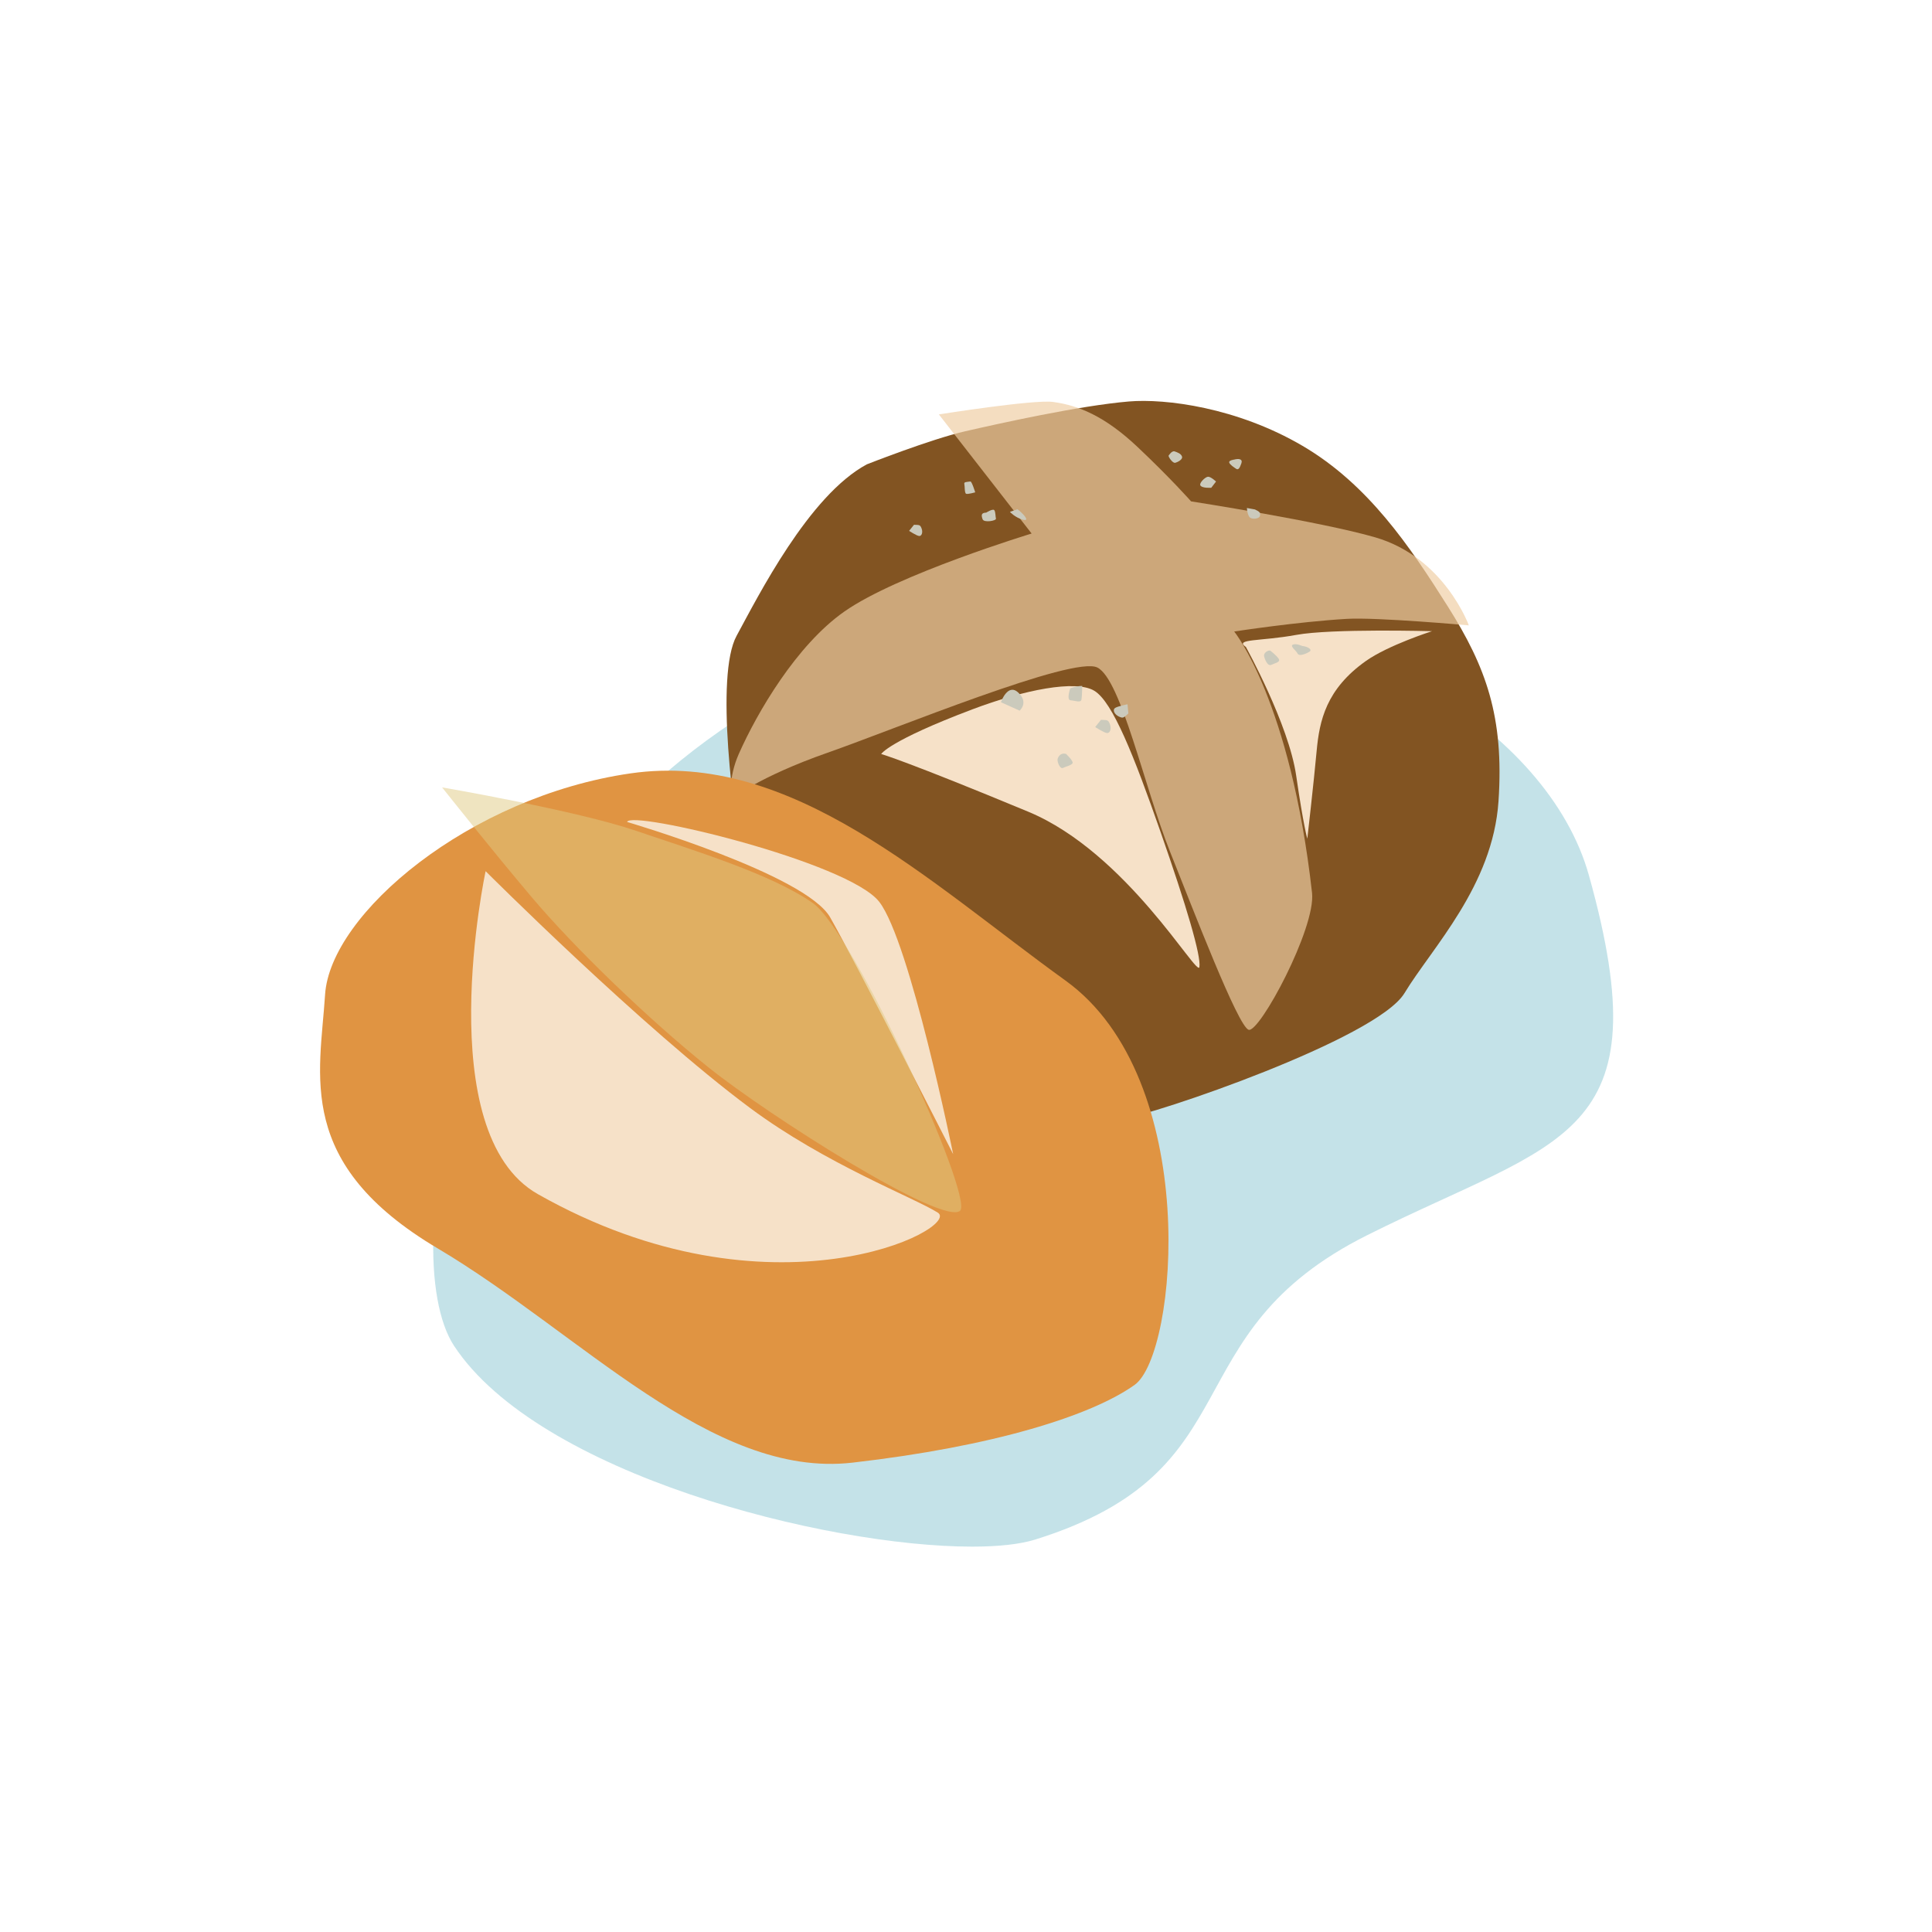 <svg xmlns="http://www.w3.org/2000/svg" viewBox="0 0 760 760" width="760" height="760" style="width: 100%; height: 100%; transform: translate3d(0px, 0px, 0px);" preserveAspectRatio="xMidYMid meet"><rect x="0" y="0" width="760" height="760" fill="#333333" stroke="none"/><defs><clipPath id="__lottie_element_1578"><rect width="760" height="760" x="0" y="0"></rect></clipPath></defs><g clip-path="url(#__lottie_element_1578)"><g style="display: block;" transform="matrix(1,0,0,1,0,0)" opacity="1"><rect width="760" height="760" fill="#ffffff"></rect></g><g style="display: block;" transform="matrix(0,0,0,0,384,328)" opacity="1"><g opacity="1" transform="matrix(1,0,0,1,189.691,-1.996)"><path fill="rgb(209,240,246)" fill-opacity="1" d=" M118,-148 C-7.691,-264.004 -134.691,-283.004 -246,-210 C-324.999,-170.691 -367.691,-43.004 -315,67 C-288.966,121.352 -244.667,235.467 -98,299.001 C-65.691,312.996 121.309,368.996 239,272 C299.741,221.94 268.308,43.996 243,1 C219.083,-39.632 178.476,-92.185 118,-148z"></path></g></g><g style="display: block;" transform="matrix(1,0,0,1,0,0)" opacity="0.95"><g opacity="1" transform="matrix(1,0,0,1,402.492,423.424)"><path fill="rgb(193,225,231)" fill-opacity="1" d=" M35.413,-184.982 C-4.77,-184.982 -47.568,-175.819 -88.982,-154.231 C-225.701,-82.964 -247.346,70.309 -223.896,105.971 C-190.755,156.371 -77.761,184.982 -20.109,184.982 C-9.782,184.982 -1.237,184.065 4.763,182.19 C91.871,154.969 57.385,101.437 135.425,62.417 C211.644,24.307 251.69,25.145 222.533,-79.134 C206.506,-136.453 127.884,-184.982 35.413,-184.982z"></path></g></g><g style="display: block;" transform="matrix(1,0,0,1,0,0)" opacity="1"><g opacity="1" transform="matrix(1,0,0,1,436.477,299.359)"><path fill="rgb(130,84,34)" fill-opacity="1" d=" M-95.466,-116.707 C-118.295,-104.473 -138.204,-64.889 -146.72,-49.247 C-155.237,-33.606 -148.011,21.574 -143.652,44.774 C-139.293,67.974 -149.934,67.387 -107.691,97.511 C-65.449,127.635 -8.679,142.651 4.305,140.951 C17.288,139.251 105.142,109.257 116,91.328 C126.858,73.398 150.754,49.139 152.995,15.831 C155.236,-17.478 148.056,-37.007 133.056,-60.794 C118.055,-84.581 101.673,-108.848 75.922,-123.964 C50.172,-139.081 21.971,-142.651 7.604,-141.43 C-12.021,-139.762 -43.425,-132.766 -56.888,-129.683 C-70.35,-126.599 -95.466,-116.707 -95.466,-116.707z"></path></g></g><g style="mix-blend-mode: screen; display: block;" transform="matrix(1,0,0,1,0,0)" opacity="0.68"><g opacity="1" transform="matrix(1,0,0,1,432.037,281.81)"><path fill="rgb(239,205,162)" fill-opacity="1" d=" M-144.388,32.468 C-144.388,32.468 -133.482,23.744 -106.562,14.316 C-79.642,4.888 -9.706,-24.018 -0.333,-19.208 C9.04,-14.399 18.078,27.798 28.208,53.184 C37.548,76.589 54.902,121.81 59.126,123.273 C63.35,124.736 85.645,83.237 84.089,69.413 C75.577,-6.252 53.465,-33.392 53.465,-33.392 C53.465,-33.392 78.451,-37.239 97.764,-38.363 C109.648,-39.054 145.763,-35.801 145.763,-35.801 C145.763,-35.801 136.116,-62.583 108.88,-70.454 C87.36,-76.673 36.503,-84.584 36.503,-84.584 C36.503,-84.584 28.58,-93.579 15.508,-105.92 C2.436,-118.261 -7.862,-122.32 -17.759,-123.692 C-25.283,-124.736 -62.706,-118.791 -62.706,-118.791 C-62.706,-118.791 -26.227,-71.933 -26.227,-71.933 C-26.227,-71.933 -79.099,-55.867 -99.945,-41.21 C-118.794,-27.958 -134.198,-1.506 -141.406,14.749 C-145.763,24.577 -144.388,32.468 -144.388,32.468z"></path></g></g><g style="mix-blend-mode: multiply; display: block;" transform="matrix(1,0,0,1,0,0)" opacity="1"><g opacity="1" transform="matrix(1,0,0,1,526.132,288.987)"><path fill="rgb(246,225,200)" fill-opacity="1" d=" M-36.023,-34.47 C-36.023,-34.47 -19.187,-4.092 -16.259,16.037 C-13.331,36.167 -11.867,40.925 -11.867,40.925 C-11.867,40.925 -9.305,18.594 -8.207,6.521 C-7.109,-5.556 -4.446,-17.904 11.19,-28.98 C19.974,-35.202 37.176,-40.692 37.176,-40.692 C37.176,-40.692 -2.351,-41.79 -16.259,-39.228 C-30.167,-36.666 -40.781,-37.764 -36.023,-34.47z"></path></g></g><g style="mix-blend-mode: multiply; display: block;" transform="matrix(1,0,0,1,0,0)" opacity="1"><g opacity="1" transform="matrix(1,0,0,1,409.256,325.299)"><path fill="rgb(246,225,200)" fill-opacity="1" d=" M-26.749,-46.26 C-6.39,-53.951 13.876,-57.972 21.196,-53.58 C28.516,-49.188 36.934,-27.594 47.182,1.685 C57.43,30.965 63.286,50.729 62.554,55.121 C61.822,59.512 34.006,10.103 -4.789,-6.001 C-52.832,-25.943 -62.616,-28.692 -62.616,-28.692 C-62.616,-28.692 -59.689,-33.816 -26.749,-46.26z"></path></g></g><g style="display: block;" transform="matrix(1,0,0,1,0,0)" opacity="1"><g opacity="1" transform="matrix(1,0,0,1,360.365,208.691)"><path fill="rgb(203,202,188)" fill-opacity="1" d=" M-0.819,-2.258 C1.341,-2.167 1.603,-2.295 2.174,-0.783 C2.746,0.73 2.205,2.295 1.159,2.152 C0.113,2.009 -2.746,0.142 -2.746,0.142 C-2.746,0.142 -0.819,-2.258 -0.819,-2.258z"></path></g></g><g style="display: block;" transform="matrix(1,0,0,1,0,0)" opacity="1"><g opacity="1" transform="matrix(1,0,0,1,388.933,202.857)"><path fill="rgb(203,202,188)" fill-opacity="1" d=" M-0.984,-1.206 C-3.068,-1.153 -2.926,-0.071 -2.403,1.401 C-1.88,2.873 3.068,2.005 2.847,1.154 C2.625,0.302 2.723,-1.471 2.191,-2.172 C1.659,-2.873 -0.984,-1.206 -0.984,-1.206z"></path></g></g><g style="display: block;" transform="matrix(1,0,0,1,0,0)" opacity="1"><g opacity="1" transform="matrix(1,0,0,1,381.372,191.914)"><path fill="rgb(203,202,188)" fill-opacity="1" d=" M0.373,-2.505 C-1.079,-2.315 -2.252,-2.381 -2.03,-1.53 C-1.809,-0.679 -1.996,2.097 -1.304,2.337 C-0.612,2.576 2.252,1.761 2.252,1.761 C2.252,1.761 0.914,-2.576 0.373,-2.505z"></path></g></g><g style="display: block;" transform="matrix(1,0,0,1,0,0)" opacity="1"><g opacity="1" transform="matrix(1,0,0,1,401.381,202.781)"><path fill="rgb(203,202,188)" fill-opacity="1" d=" M-1.161,-2.462 C0.905,-0.972 4.105,2.462 1.028,1.654 C-2.049,0.847 -4.105,-1.415 -4.105,-1.415 C-4.105,-1.415 -1.161,-2.462 -1.161,-2.462z"></path></g></g><g style="display: block;" transform="matrix(1,0,0,1,0,0)" opacity="1"><g opacity="1" transform="matrix(1,0,0,1,462.504,179.721)"><path fill="rgb(203,202,188)" fill-opacity="1" d=" M-2.846,-0.404 C-2.474,0.758 -1.03,2.55 -0.178,2.329 C0.673,2.107 2.846,1.053 2.474,-0.109 C2.102,-1.271 0.718,-1.75 -0.434,-2.15 C-1.587,-2.549 -2.846,-0.404 -2.846,-0.404z"></path></g></g><g style="display: block;" transform="matrix(1,0,0,1,0,0)" opacity="1"><g opacity="1" transform="matrix(1,0,0,1,475.038,189.768)"><path fill="rgb(203,202,188)" fill-opacity="1" d=" M-2.869,1.13 C-2.266,2.372 1.441,2.106 1.441,2.106 C1.441,2.106 3.321,-0.341 3.321,-0.341 C3.321,-0.341 1.184,-2.372 0.102,-2.23 C-0.979,-2.089 -3.321,0.199 -2.869,1.13z"></path></g></g><g style="display: block;" transform="matrix(1,0,0,1,0,0)" opacity="1"><g opacity="1" transform="matrix(1,0,0,1,493.159,202.195)"><path fill="rgb(203,202,188)" fill-opacity="1" d=" M0.506,-1.787 C2.501,-0.838 2.652,-0.527 2.483,0.705 C2.314,1.938 -0.932,2.363 -1.766,1.041 C-2.599,-0.28 -2.651,-2.363 -2.651,-2.363 C-2.651,-2.363 0.506,-1.787 0.506,-1.787z"></path></g></g><g style="display: block;" transform="matrix(1,0,0,1,0,0)" opacity="1"><g opacity="1" transform="matrix(1,0,0,1,486.138,182.662)"><path fill="rgb(203,202,188)" fill-opacity="1" d=" M-0.656,-1.872 C1.047,-2.315 2.82,-2.216 2.182,-0.372 C1.543,1.473 0.993,2.315 0.15,1.765 C-0.692,1.215 -2.377,0.114 -2.598,-0.737 C-2.82,-1.589 -0.656,-1.872 -0.656,-1.872z"></path></g></g><g style="display: block;" transform="matrix(1,0,0,1,0,0)" opacity="1"><g opacity="1" transform="matrix(1,0,0,1,399.276,274.093)"><path fill="rgb(203,202,188)" fill-opacity="1" d=" M1.214,-1.716 C5.545,2.225 1.825,5.467 1.825,5.467 C1.825,5.467 -5.544,2.141 -5.544,2.141 C-5.544,2.141 -2.909,-5.468 1.214,-1.716z"></path></g></g><g style="display: block;" transform="matrix(1,0,0,1,0,0)" opacity="1"><g opacity="1" transform="matrix(1,0,0,1,434.056,285.826)"><path fill="rgb(203,202,188)" fill-opacity="1" d=" M-0.966,-2.661 C1.579,-2.554 1.89,-2.705 2.563,-0.922 C3.237,0.86 2.598,2.705 1.365,2.536 C0.133,2.367 -3.237,0.168 -3.237,0.168 C-3.237,0.168 -0.966,-2.661 -0.966,-2.661z"></path></g></g><g style="display: block;" transform="matrix(1,0,0,1,0,0)" opacity="1"><g opacity="1" transform="matrix(1,0,0,1,440.726,279.862)"><path fill="rgb(203,202,188)" fill-opacity="1" d=" M3.145,0.799 C1.239,2.489 1.12,2.813 -0.602,1.998 C-2.325,1.183 -3.145,-0.588 -2.141,-1.323 C-1.137,-2.057 2.816,-2.813 2.816,-2.813 C2.816,-2.813 3.145,0.799 3.145,0.799z"></path></g></g><g style="display: block;" transform="matrix(1,0,0,1,0,0)" opacity="1"><g opacity="1" transform="matrix(1,0,0,1,419.086,299.363)"><path fill="rgb(203,202,188)" fill-opacity="1" d=" M0.227,-2.829 C-1.928,-3.317 -2.717,-1.783 -3.037,-0.861 C-3.356,0.061 -2.16,3.317 -0.918,2.714 C0.324,2.112 2.257,1.747 2.807,0.905 C3.357,0.063 0.227,-2.829 0.227,-2.829z"></path></g></g><g style="display: block;" transform="matrix(1,0,0,1,0,0)" opacity="1"><g opacity="1" transform="matrix(1,0,0,1,422.563,273.212)"><path fill="rgb(203,202,188)" fill-opacity="1" d=" M3.158,-3.379 C0.843,-3.406 -1.561,-2.43 -1.561,-2.43 C-1.561,-2.43 -3.158,2.181 -1.385,2.279 C0.389,2.377 2.615,3.406 2.863,1.943 C3.112,0.48 3.158,-3.379 3.158,-3.379z"></path></g></g><g style="display: block;" transform="matrix(1,0,0,1,0,0)" opacity="1"><g opacity="1" transform="matrix(1,0,0,1,511.856,255.661)"><path fill="rgb(203,202,188)" fill-opacity="1" d=" M0.395,-1.561 C2.63,-1.303 4.545,-0.123 3.223,0.711 C1.902,1.544 -0.812,2.669 -1.415,1.427 C-2.018,0.186 -4.545,-1.463 -3.303,-2.066 C-2.061,-2.669 0.395,-1.561 0.395,-1.561z"></path></g></g><g style="display: block;" transform="matrix(1,0,0,1,0,0)" opacity="1"><g opacity="1" transform="matrix(1,0,0,1,500.468,258.957)"><path fill="rgb(203,202,188)" fill-opacity="1" d=" M-0.74,-2.998 C-1.662,-3.317 -3.374,-2.103 -3.232,-1.021 C-3.091,0.061 -1.894,3.316 -0.342,2.562 C1.21,1.809 3.374,1.526 2.541,0.204 C1.707,-1.117 -0.74,-2.998 -0.74,-2.998z"></path></g></g><g style="display: block;" transform="matrix(1,0,0,1,0,0)" opacity="1"><g opacity="1" transform="matrix(1,0,0,1,294.368,438.397)"><path fill="rgb(224,148,66)" fill-opacity="1" d=" M151.97,106.374 C168.91,94.274 178.467,-13.981 124.754,-52.684 C71.041,-91.388 17.075,-143.331 -46.318,-134.173 C-109.712,-125.016 -164.452,-78.943 -166.493,-47.119 C-168.534,-15.296 -178.468,19.326 -122.208,52.684 C-65.949,86.042 -14.529,143.33 40.971,136.972 C96.472,130.615 135.03,118.474 151.97,106.374z"></path></g></g><g style="mix-blend-mode: multiply; display: block;" transform="matrix(1,0,0,1,0,0)" opacity="1"><g opacity="1" transform="matrix(1,0,0,1,277.535,419.619)"><path fill="rgb(246,225,200)" fill-opacity="1" d=" M91.363,57.392 C101.043,63.442 26.023,102.162 -65.938,50.132 C-108.547,26.024 -86.508,-76.919 -86.508,-76.919 C-86.508,-76.919 -24.798,-15.208 17.553,16.252 C47.206,38.28 81.683,51.342 91.363,57.392z"></path></g></g><g style="mix-blend-mode: multiply; display: block;" transform="matrix(1,0,0,1,0,0)" opacity="1"><g opacity="1" transform="matrix(1,0,0,1,310.818,388.32)"><path fill="rgb(246,225,200)" fill-opacity="1" d=" M-64.13,-64.98 C-64.13,-64.98 6.05,-44.41 15.73,-27.47 C25.411,-10.53 64.131,65.701 64.131,65.701 C64.131,65.701 47.191,-17.79 35.091,-33.52 C22.991,-49.25 -62.92,-69.82 -64.13,-64.98z"></path></g></g><g style="mix-blend-mode: screen; display: block;" transform="matrix(1,0,0,1,0,0)" opacity="0.5"><g opacity="1" transform="matrix(1,0,0,1,276.013,393.294)"><path fill="rgb(224,201,129)" fill-opacity="1" d=" M101.759,82.911 C95.306,89.364 26.633,45.778 2.655,26.57 C-21.323,7.362 -50.151,-20.622 -66.662,-40.137 C-83.173,-59.653 -102.108,-83.556 -102.108,-83.556 C-102.108,-83.556 -49.378,-74.508 -25.861,-66.5 C-2.344,-58.493 27.545,-49.383 43.679,-38.09 C59.812,-26.796 106.599,76.458 101.759,82.911z"></path></g></g></g></svg>